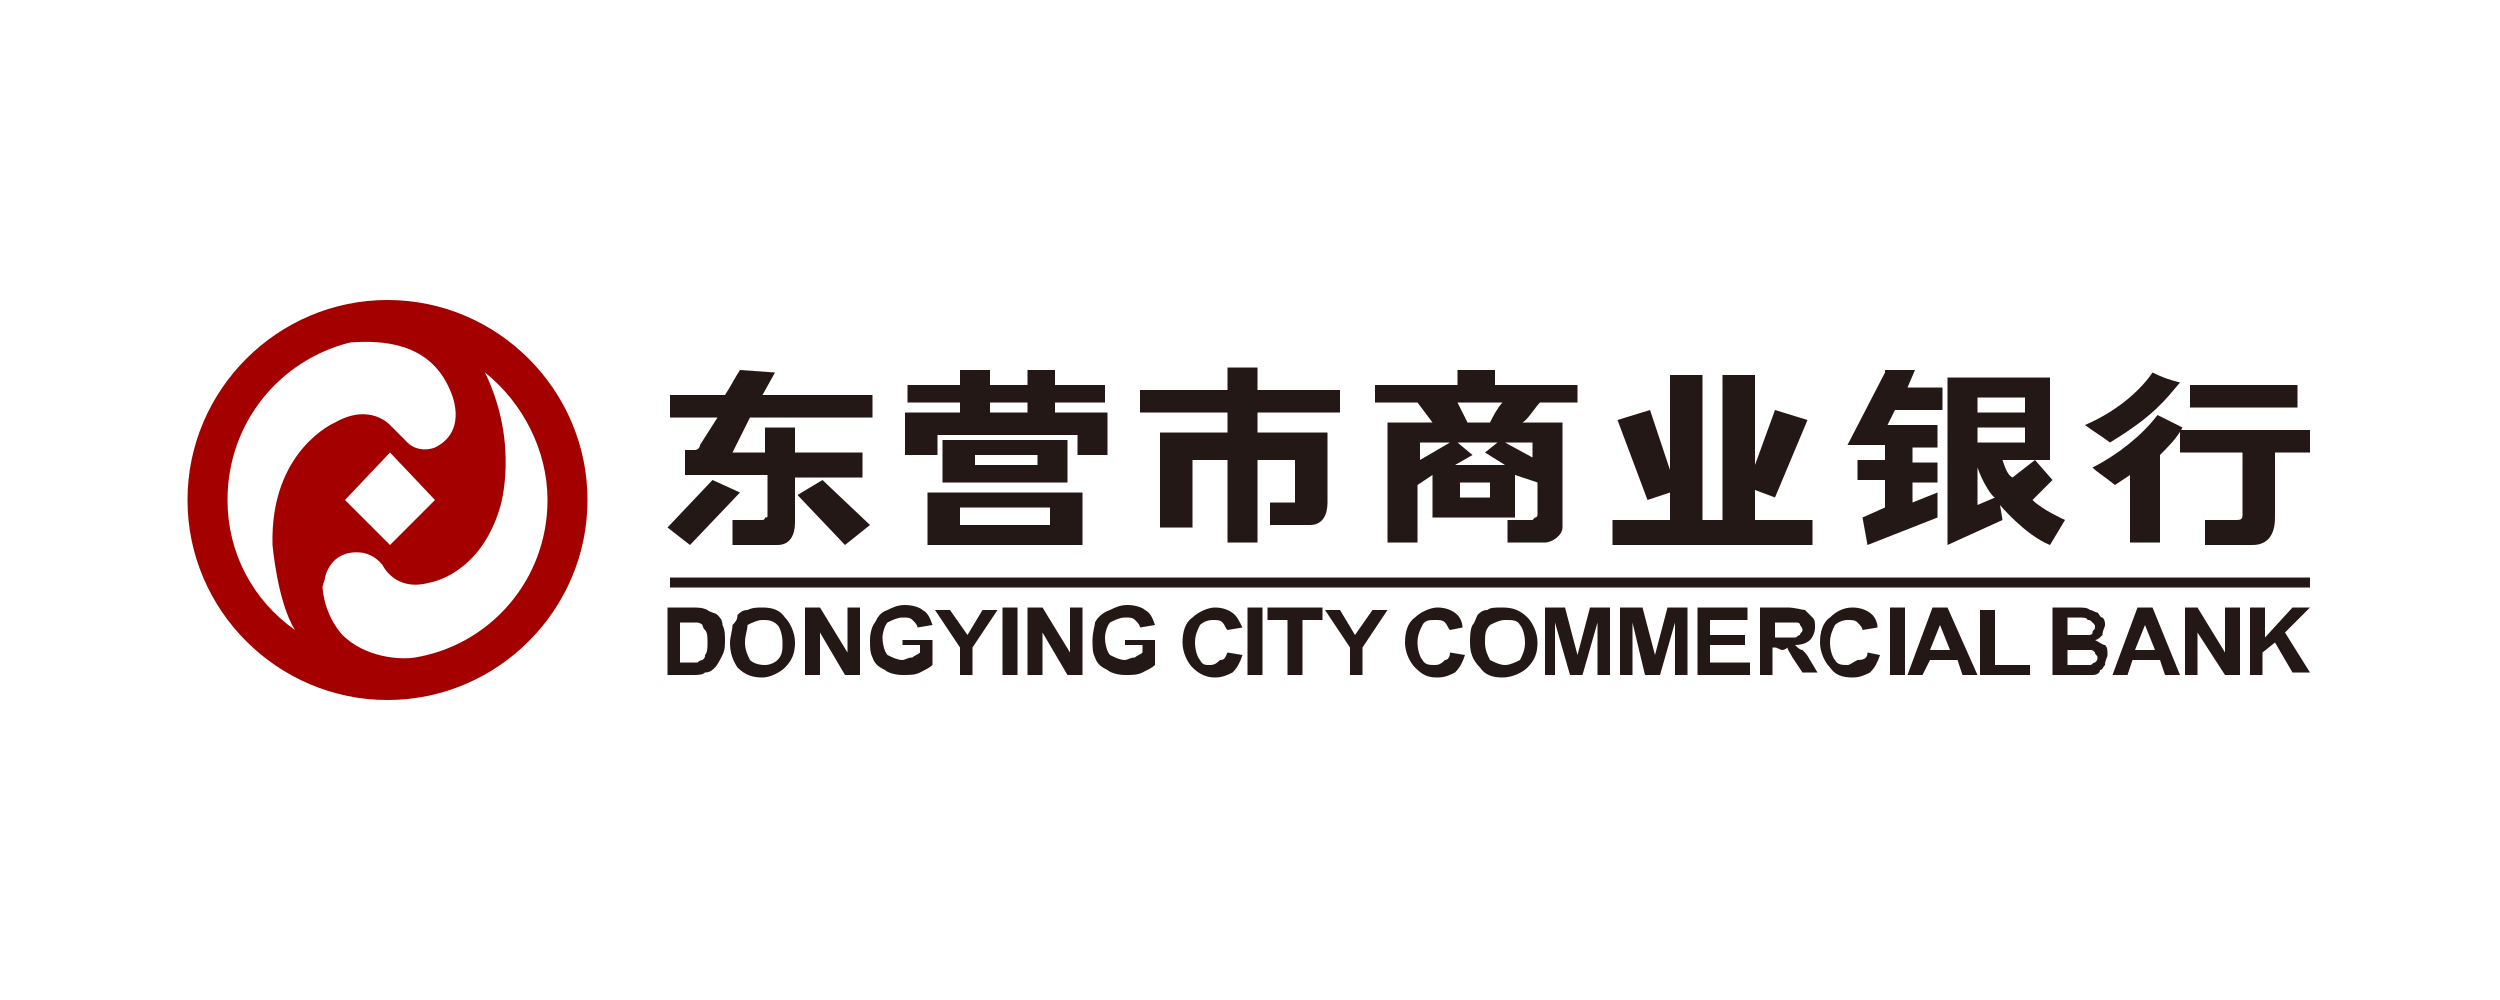 <?xml version="1.0" standalone="no"?><!DOCTYPE svg PUBLIC "-//W3C//DTD SVG 1.1//EN" "http://www.w3.org/Graphics/SVG/1.1/DTD/svg11.dtd"><svg t="1531986109824" class="icon" style="" viewBox="0 0 2560 1024" version="1.1" xmlns="http://www.w3.org/2000/svg" p-id="1535" xmlns:xlink="http://www.w3.org/1999/xlink" width="500" height="200"><defs><style type="text/css"></style></defs><path d="M396.8 716.8c-112.64 0-204.8-92.16-204.8-204.8s92.16-204.8 204.8-204.8 204.8 92.16 204.8 204.8-92.16 204.8-204.8 204.8zM358.4 350.72c-71.68 17.92-125.44 81.92-125.44 161.28 0 53.76 25.6 102.4 69.12 133.12-17.92-28.16-23.04-87.04-23.04-87.04-2.56-97.28 64-125.44 64-125.44 35.84-20.48 56.32 2.56 56.32 2.56l15.36 15.36c12.8 15.36 30.72 7.68 30.72 7.68 35.84-17.92 15.36-58.88 15.36-58.88-20.48-48.64-69.12-51.2-102.4-48.64z m66.56 322.56c76.8-12.8 135.68-79.36 135.68-161.28 0-51.2-25.6-99.84-64-130.56 35.84 74.24 15.36 138.24 15.36 138.24-20.48 69.12-71.68 76.8-71.68 76.8-35.84 10.24-48.64-17.92-48.64-17.92-10.24-12.8-23.04-12.8-23.04-12.8-30.72-2.56-35.84 25.6-35.84 25.6 0 2.56-2.56 7.68-2.56 10.24 2.56 30.72 20.48 48.64 20.48 48.64 23.04 23.04 58.88 25.6 74.24 23.04zM353.28 512l46.08 46.08 46.08-46.08-46.08-48.64-46.08 48.64z" fill="#A40000" p-id="1536"></path><path d="M2234.88 440.32h130.56v23.04H2329.6v66.56c0 17.92-7.68 28.16-23.04 28.16h-48.64v-25.6h30.72c5.12 0 7.68 0 7.68-5.12v-64h-64v-23.04z" fill="#231815" p-id="1537"></path><path d="M2209.28 424.96l25.6 12.8c-5.12 10.24-15.36 20.48-23.04 28.16v89.6h-30.72V486.4l-15.36 10.24c-12.8-10.24-17.92-12.8-23.04-17.92 25.6-12.8 51.2-33.28 66.56-53.76zM2242.56 394.24h110.08v23.04h-110.08zM2204.16 381.44c10.24 5.12 17.92 7.68 28.16 10.24-15.36 17.92-25.6 33.28-71.68 61.44-10.24-7.68-15.36-10.24-25.6-17.92 35.84-15.36 58.88-38.4 69.12-53.76zM2073.6 407.04h-48.64v15.36H2073.6v-15.36z m-143.36-25.6l-38.4 74.24h38.4v15.36h-28.16v20.48h28.16v28.16l-23.04 10.24 5.12 28.16 71.68-28.16v-25.6l-25.6 10.24v-20.48h25.6v-20.48h-25.6v-15.36h25.6V435.2h-51.2l7.68-15.36h48.64v-23.04h-35.84l7.68-17.92h-30.72v2.56z m64 5.12H2099.2v84.48h-48.64c2.56 7.68 5.12 15.36 10.24 17.92l23.04-17.92 17.92 20.48-20.48 20.48c10.24 10.24 33.28 20.48 33.28 20.48l-15.36 25.6c-25.6-10.24-51.2-40.96-51.2-40.96l2.56 15.36-56.32 25.6v-171.52z m30.72 92.16v38.4l17.92-7.68c-2.56 0-12.8-15.36-17.92-30.72z m48.64-40.96h-48.64v15.36H2073.6v-15.36zM965.12 450.56h128v43.52h-128v-43.52z m97.28 15.36H998.4v10.24h64v-10.24z m-112.64 38.4h158.72v53.76h-158.72v-53.76z m125.44 15.36h-92.16v17.92H1075.2v-17.92zM842.24 491.52l48.64 46.08-25.6 20.48-48.64-51.2zM729.6 491.52l28.16 12.8-51.2 53.76-23.04-17.92z" fill="#231815" p-id="1538"></path><path d="M683.52 404.48H742.4c5.12-7.68 10.24-17.92 15.36-25.6l35.84 2.56-12.8 23.04h112.64v23.04H768l-17.92 35.84h33.28v-25.6h30.72v25.6h69.12v25.6h-69.12v46.08c0 12.8-5.12 23.04-17.92 23.04h-46.08v-25.6h30.72s2.56 0 2.56-2.56c2.56 0 2.56 0 2.56-2.56V486.4h-84.48v-25.6h10.24c2.56 0 5.12-2.56 5.12-5.12l17.92-28.16h-48.64v-23.04zM683.52 622.08h25.6c5.12 0 10.24 0 15.36 2.56 2.56 2.56 7.68 2.56 10.24 5.12 2.56 2.56 5.12 5.12 5.12 10.24 2.56 5.12 2.56 10.24 2.56 15.36 0 5.12 0 10.24-2.56 15.36-2.56 5.12-5.12 10.24-7.68 12.8-2.56 2.56-5.12 5.12-10.24 5.12-2.56 2.56-7.68 2.56-12.8 2.56h-25.6v-69.12z m12.8 12.8v43.52h17.92c2.56-2.56 5.12-2.56 5.12-2.56 2.56-2.56 2.56-2.56 2.56-5.12 2.56-2.56 2.56-7.68 2.56-12.8s0-10.24-2.56-12.8c-2.56-2.56-2.56-5.12-2.56-5.12-2.56-2.56-5.12-2.56-7.68-2.56H696.32v-2.56z m51.2 23.04c0-5.12 2.56-12.8 2.56-17.92 2.56-2.56 5.12-5.12 5.12-10.24 2.56-2.56 5.12-5.12 10.24-5.12 5.12-2.56 10.24-2.56 15.36-2.56 10.24 0 17.92 2.56 23.04 10.24 5.12 5.12 10.24 15.36 10.24 25.6s-2.56 17.92-10.24 25.6c-5.12 5.12-15.36 10.24-23.04 10.24-10.24 0-17.92-2.56-25.6-10.24-5.12-7.68-7.68-15.36-7.68-25.6z m15.36 0c0 7.68 2.56 12.8 5.12 17.92 2.56 2.56 7.68 5.12 15.36 5.12 5.12 0 10.24-2.56 12.8-5.12 5.12-5.12 5.12-10.24 5.12-17.92s-2.56-15.36-5.12-17.92c-5.12-5.12-10.24-5.12-15.36-5.12-5.12 0-10.24 2.56-15.36 5.12 0 5.12-2.56 10.24-2.56 17.92z m61.44 33.28v-69.12h15.36l28.16 46.08v-46.08h12.8V691.2h-15.36l-25.6-43.52V691.2h-15.36z m99.84-23.04v-12.8h30.72v25.6c-2.56 2.56-7.68 5.12-12.8 7.68-5.12 2.56-10.24 2.56-17.92 2.56-7.68 0-15.36-2.56-17.92-5.12-5.12-2.56-10.24-5.12-12.8-12.8-2.56-5.12-2.56-10.24-2.56-17.92 0-7.68 2.56-15.36 5.12-17.92 2.56-5.12 5.12-10.24 12.8-12.8 5.12-2.56 10.24-5.12 17.92-5.12 7.68 0 15.36 2.56 17.92 5.12 5.12 2.56 7.68 7.68 10.24 15.36l-15.36 2.56c0-2.56-2.56-5.12-5.12-7.68-2.56-2.56-5.12-2.56-10.24-2.56s-10.24 2.56-15.36 5.12c-2.56 2.56-5.12 10.24-5.12 15.36 0 7.68 2.56 15.36 5.12 17.92 5.12 2.56 10.24 5.12 15.36 5.12 2.56 0 5.12-2.56 10.24-2.56 2.56-2.56 5.12-2.56 7.68-5.12v-7.68h-17.92v7.68z m58.88 23.04v-28.16l-25.6-38.4h15.36l17.92 25.6 15.36-25.6h15.36l-25.6 38.4V691.2h-12.8z m43.52 0v-69.12h15.36V691.2h-15.36z m25.6 0v-69.12h15.36l28.16 46.08v-46.08h12.8V691.2h-15.36l-25.6-43.52V691.2h-15.36z m99.84-23.04v-12.8h30.72v25.6c-2.56 2.56-7.68 5.12-12.8 7.68-5.12 2.56-10.24 2.56-17.92 2.56-7.68 0-15.36-2.56-17.92-5.12-5.12-2.56-10.24-5.12-12.8-12.8-2.56-5.12-2.56-10.24-2.56-17.92 0-7.68 2.56-15.36 2.56-17.92 2.56-5.12 7.68-10.24 15.36-12.8 5.12-2.56 10.24-5.12 17.92-5.12s15.36 2.56 17.92 5.12c5.12 2.56 7.68 7.68 10.24 15.36l-15.36 2.56c0-2.56-2.56-5.12-5.12-7.68-2.56-2.56-5.12-2.56-10.24-2.56s-10.24 2.56-15.36 5.12c-2.56 2.56-5.12 10.24-5.12 15.36 0 7.68 2.56 15.36 5.12 17.92 5.12 2.56 10.24 5.12 15.36 5.12 2.56 0 5.12-2.56 10.24-2.56 2.56-2.56 5.12-2.56 7.68-5.12v-7.68H1152zM1256.96 668.16l15.36 2.56c-2.56 7.68-5.12 12.8-10.24 17.92-5.12 2.56-10.24 5.12-17.92 5.12s-15.36-2.56-23.04-10.24c-5.12-5.12-10.24-15.36-10.24-25.6s2.56-20.48 10.24-25.6c5.12-5.12 15.36-10.24 23.04-10.24 7.68 0 15.36 2.56 20.48 7.68 2.56 2.56 5.12 7.68 7.68 12.8l-15.36 2.56c-2.56-2.56-2.56-5.12-5.12-7.68-2.56-2.56-5.12-2.56-10.24-2.56s-10.24 2.56-12.8 5.12c-2.56 5.12-5.12 10.24-5.12 17.92 0 7.68 2.56 15.36 5.12 17.92 2.56 5.12 5.12 5.12 10.24 5.12s7.68-2.56 10.24-5.12c5.12 0 5.12-2.56 7.68-7.68z m20.48 23.04v-69.12h15.36V691.2h-15.36z m40.96 0v-56.32h-20.48v-12.8h56.32v12.8h-20.48V691.2h-15.36z m61.44 0h15.36v-28.16l25.6-38.4h-15.36l-17.92 25.6-15.36-25.6H1356.8l25.6 38.4V691.2zM1484.8 668.16l15.36 2.56c-2.56 7.68-5.12 12.8-10.24 17.92-5.12 2.56-10.24 5.12-17.92 5.12-10.24 0-15.36-2.56-23.04-10.24-5.12-5.12-10.24-15.36-10.24-25.6s2.56-20.48 10.24-25.6c5.12-5.12 15.36-10.24 23.04-10.24 7.68 0 15.36 2.56 20.48 7.68 2.56 2.56 5.12 7.68 5.12 12.8l-12.8 2.56c-2.56-2.56-2.56-5.12-5.12-7.68-2.56-2.56-5.12-2.56-10.24-2.56s-10.24 0-12.8 5.12c-2.56 5.12-5.12 10.24-5.12 17.92 0 7.68 2.56 15.36 5.12 17.92 2.56 5.12 7.68 5.12 12.8 5.12s7.68-2.56 10.24-5.12c2.56 0 5.12-2.56 5.12-7.68z m20.48-10.24c0-5.12 0-12.8 2.56-17.92 2.56-2.56 2.56-5.12 5.12-10.24 2.56-2.56 5.12-5.12 10.24-5.12 2.56-2.56 7.68-2.56 15.36-2.56 10.24 0 17.92 2.56 25.6 10.24 5.12 5.12 10.24 15.36 10.24 25.6s-2.56 17.92-10.24 25.6c-5.12 5.12-15.36 10.24-25.6 10.24s-17.92-2.56-23.04-10.24c-7.68-7.68-10.24-15.36-10.24-25.6z m15.36 0c0 7.68 2.56 12.8 5.12 17.92 5.12 2.56 10.24 5.12 15.36 5.12 5.12 0 10.24-2.56 15.36-5.12 2.56-5.12 5.12-10.24 5.12-17.92s-2.56-15.36-5.12-17.92c-2.56-5.12-7.68-5.12-15.36-5.12-5.12 0-10.24 2.56-15.36 5.12-5.12 5.12-5.12 10.24-5.12 17.92z m61.44 33.28v-69.12h20.48l12.8 48.64 12.8-48.64h20.48V691.2h-12.8v-53.76l-15.36 53.76h-12.8l-15.36-53.76V691.2h-10.24z m76.8 0v-69.12h23.04l12.8 48.64 12.8-48.64h20.48V691.2H1715.2v-53.76l-15.36 53.76h-15.36l-12.8-53.76V691.2h-12.8z m79.36 0v-69.12h51.2v12.8h-38.4v15.36h35.84v10.24h-35.84v17.92H1792v12.8h-53.76z m64 0v-69.12h28.16c7.68 0 15.36 2.56 17.92 2.56l7.68 7.68c2.56 2.56 2.56 5.12 2.56 10.24s-2.56 10.24-5.12 12.8c-2.56 2.56-7.68 5.12-15.36 5.12 2.56 2.56 5.12 5.12 7.68 5.12 2.56 2.56 5.12 5.12 7.68 10.24l7.68 12.8h-15.36l-10.24-15.36c-2.56-5.12-5.12-7.68-5.12-10.24-2.56 2.56-5.12 2.56-5.12 2.56-2.56 0-5.12-2.56-7.68-2.56h-2.56V691.2h-12.8z m12.8-38.4h23.04c2.56 0 2.56-2.56 5.12-2.56 0-2.56 2.56-2.56 2.56-5.12S1843.2 640 1843.2 640c0-2.56-2.56-2.56-5.12-2.56H1817.6v15.36h-2.56z m97.28 15.36l12.8 2.56c-2.56 7.68-5.12 12.8-10.24 17.92-5.12 2.56-10.24 5.12-17.92 5.12-10.24 0-17.92-2.56-23.04-10.24-5.12-5.12-10.24-15.36-10.24-25.6s2.56-20.48 10.24-25.6c5.12-5.12 12.8-10.24 23.04-10.24 7.68 0 15.36 2.56 20.48 7.68 2.56 2.56 5.12 7.68 5.12 12.8l-15.36 2.56c0-2.56-2.56-5.12-5.12-7.68-2.56-2.56-5.12-2.56-10.24-2.56s-10.24 2.56-12.8 5.12c-2.56 5.12-5.12 10.24-5.12 17.92 0 7.68 2.56 15.36 5.12 17.92 2.56 5.12 7.68 5.12 12.8 5.12 2.56 0 5.12-2.56 10.24-5.12 7.68 0 10.24-2.56 10.24-7.68z m23.04 23.04v-69.12h15.36V691.2h-15.36z m89.6 0h-15.36l-5.12-15.36h-28.16l-7.68 15.36h-15.36l25.6-69.12h15.36l30.72 69.12zM1996.8 665.6l-10.24-25.6-10.24 25.6h20.48z m30.72 25.6v-66.56h15.36v56.32h35.84v10.24h-51.2zM2101.76 622.08h25.6c5.12 0 10.24 0 12.8 2.56 2.56 0 5.12 2.56 7.68 2.56 2.56 2.56 2.56 5.12 5.12 5.12 2.56 2.56 2.56 5.12 2.56 7.68 0 2.56-2.56 5.12-2.56 10.24-2.56 2.56-5.12 5.12-7.68 5.12 5.12 2.56 7.68 5.12 10.24 5.12 2.56 2.56 2.56 5.12 2.56 10.24 0 2.56-2.56 5.12-2.56 10.24-2.56 2.56-2.56 5.12-5.12 5.12 0 2.56-2.56 5.12-7.68 5.12h-40.96v-69.12z m15.36 12.8v15.36h20.48c2.56 0 5.12 0 5.12-2.56s2.56-2.56 2.56-5.12 0-2.56-2.56-5.12-2.56-2.56-5.12-2.56c0-2.56-5.12-2.56-10.24-2.56h-10.24v2.56z m0 28.16v17.92h23.04c2.56 0 2.56-2.56 5.12-2.56 2.56-2.56 2.56-2.56 2.56-5.12s-2.56-2.56-2.56-5.12c-2.56-2.56-2.56-2.56-5.12-2.56h-23.04v-2.56z m115.2 28.16h-15.36l-5.12-15.36h-28.16l-5.12 15.36h-15.36l25.6-69.12h15.36l28.16 69.12z m-25.6-25.6l-10.24-25.6-10.24 25.6h20.48z m30.72 25.6v-69.12h12.8l28.16 46.08v-46.08h15.36V691.2H2278.4l-28.16-43.52V691.2h-12.8z m66.56 0v-69.12h15.36v30.72l28.16-30.72h17.92l-25.6 25.6 25.6 40.96h-17.92l-17.92-30.72-12.8 10.24v23.04H2304zM1052.16 422.4v-10.24h-38.4v10.24h38.4z m-69.12 0v-10.24h-53.76v-17.92h53.76v-15.36h30.72v15.36h38.4v-15.36h28.16v15.36h51.2v17.92h-51.2v10.24h53.76v43.52h-30.72v-20.48h-143.36v20.48h-33.28v-43.52h56.32zM1221.12 540.16h-33.28v-97.28h69.12V422.4h-89.6v-23.04h89.6v-23.04h30.72v23.04h84.48v23.04h-84.48v20.48h71.68v71.68c0 12.8-5.12 23.04-17.92 23.04h-40.96v-23.04h25.6v-43.52h-38.4v84.48h-30.72v-84.48h-35.84v69.12zM1408 394.24h84.48v-15.36h38.4v15.36h84.48v17.92h-38.4c-5.12 5.12-12.8 17.92-17.92 20.48h40.96v107.52c0 7.68-10.24 15.36-17.92 15.36h-38.4v-23.04h25.6l2.56-2.56c2.56 0 2.56-2.56 2.56-2.56v-33.28l-23.04-7.68v43.52h-84.48V486.4l-15.36 10.24v58.88h-30.72v-122.88h46.08l-15.36-20.48H1408v-17.92z m130.56 17.92h-46.08l10.24 20.48h23.04c2.56-5.12 7.68-15.36 12.8-20.48z m-12.8 97.28v-15.36h-30.72v15.36h30.72z m-71.68-56.32v17.92l30.72-17.92h-30.72z m38.4 0l15.36 12.8-17.92 10.24h51.2l-20.48-12.8 12.8-10.24h-40.96z m76.8 0h-28.16l28.16 15.36v-15.36zM1710.08 384h33.28v148.48h20.48V384h33.28v92.16l20.48-56.32 33.28 10.24-33.28 79.36-20.48-7.68v30.72h58.88v25.6h-204.8v-25.6h58.88v-28.16l-23.04 7.68-30.72-81.92 33.28-10.24 20.48 61.44zM686.08 591.36h1679.36v10.24H686.08z" fill="#231815" p-id="1539"></path></svg>
